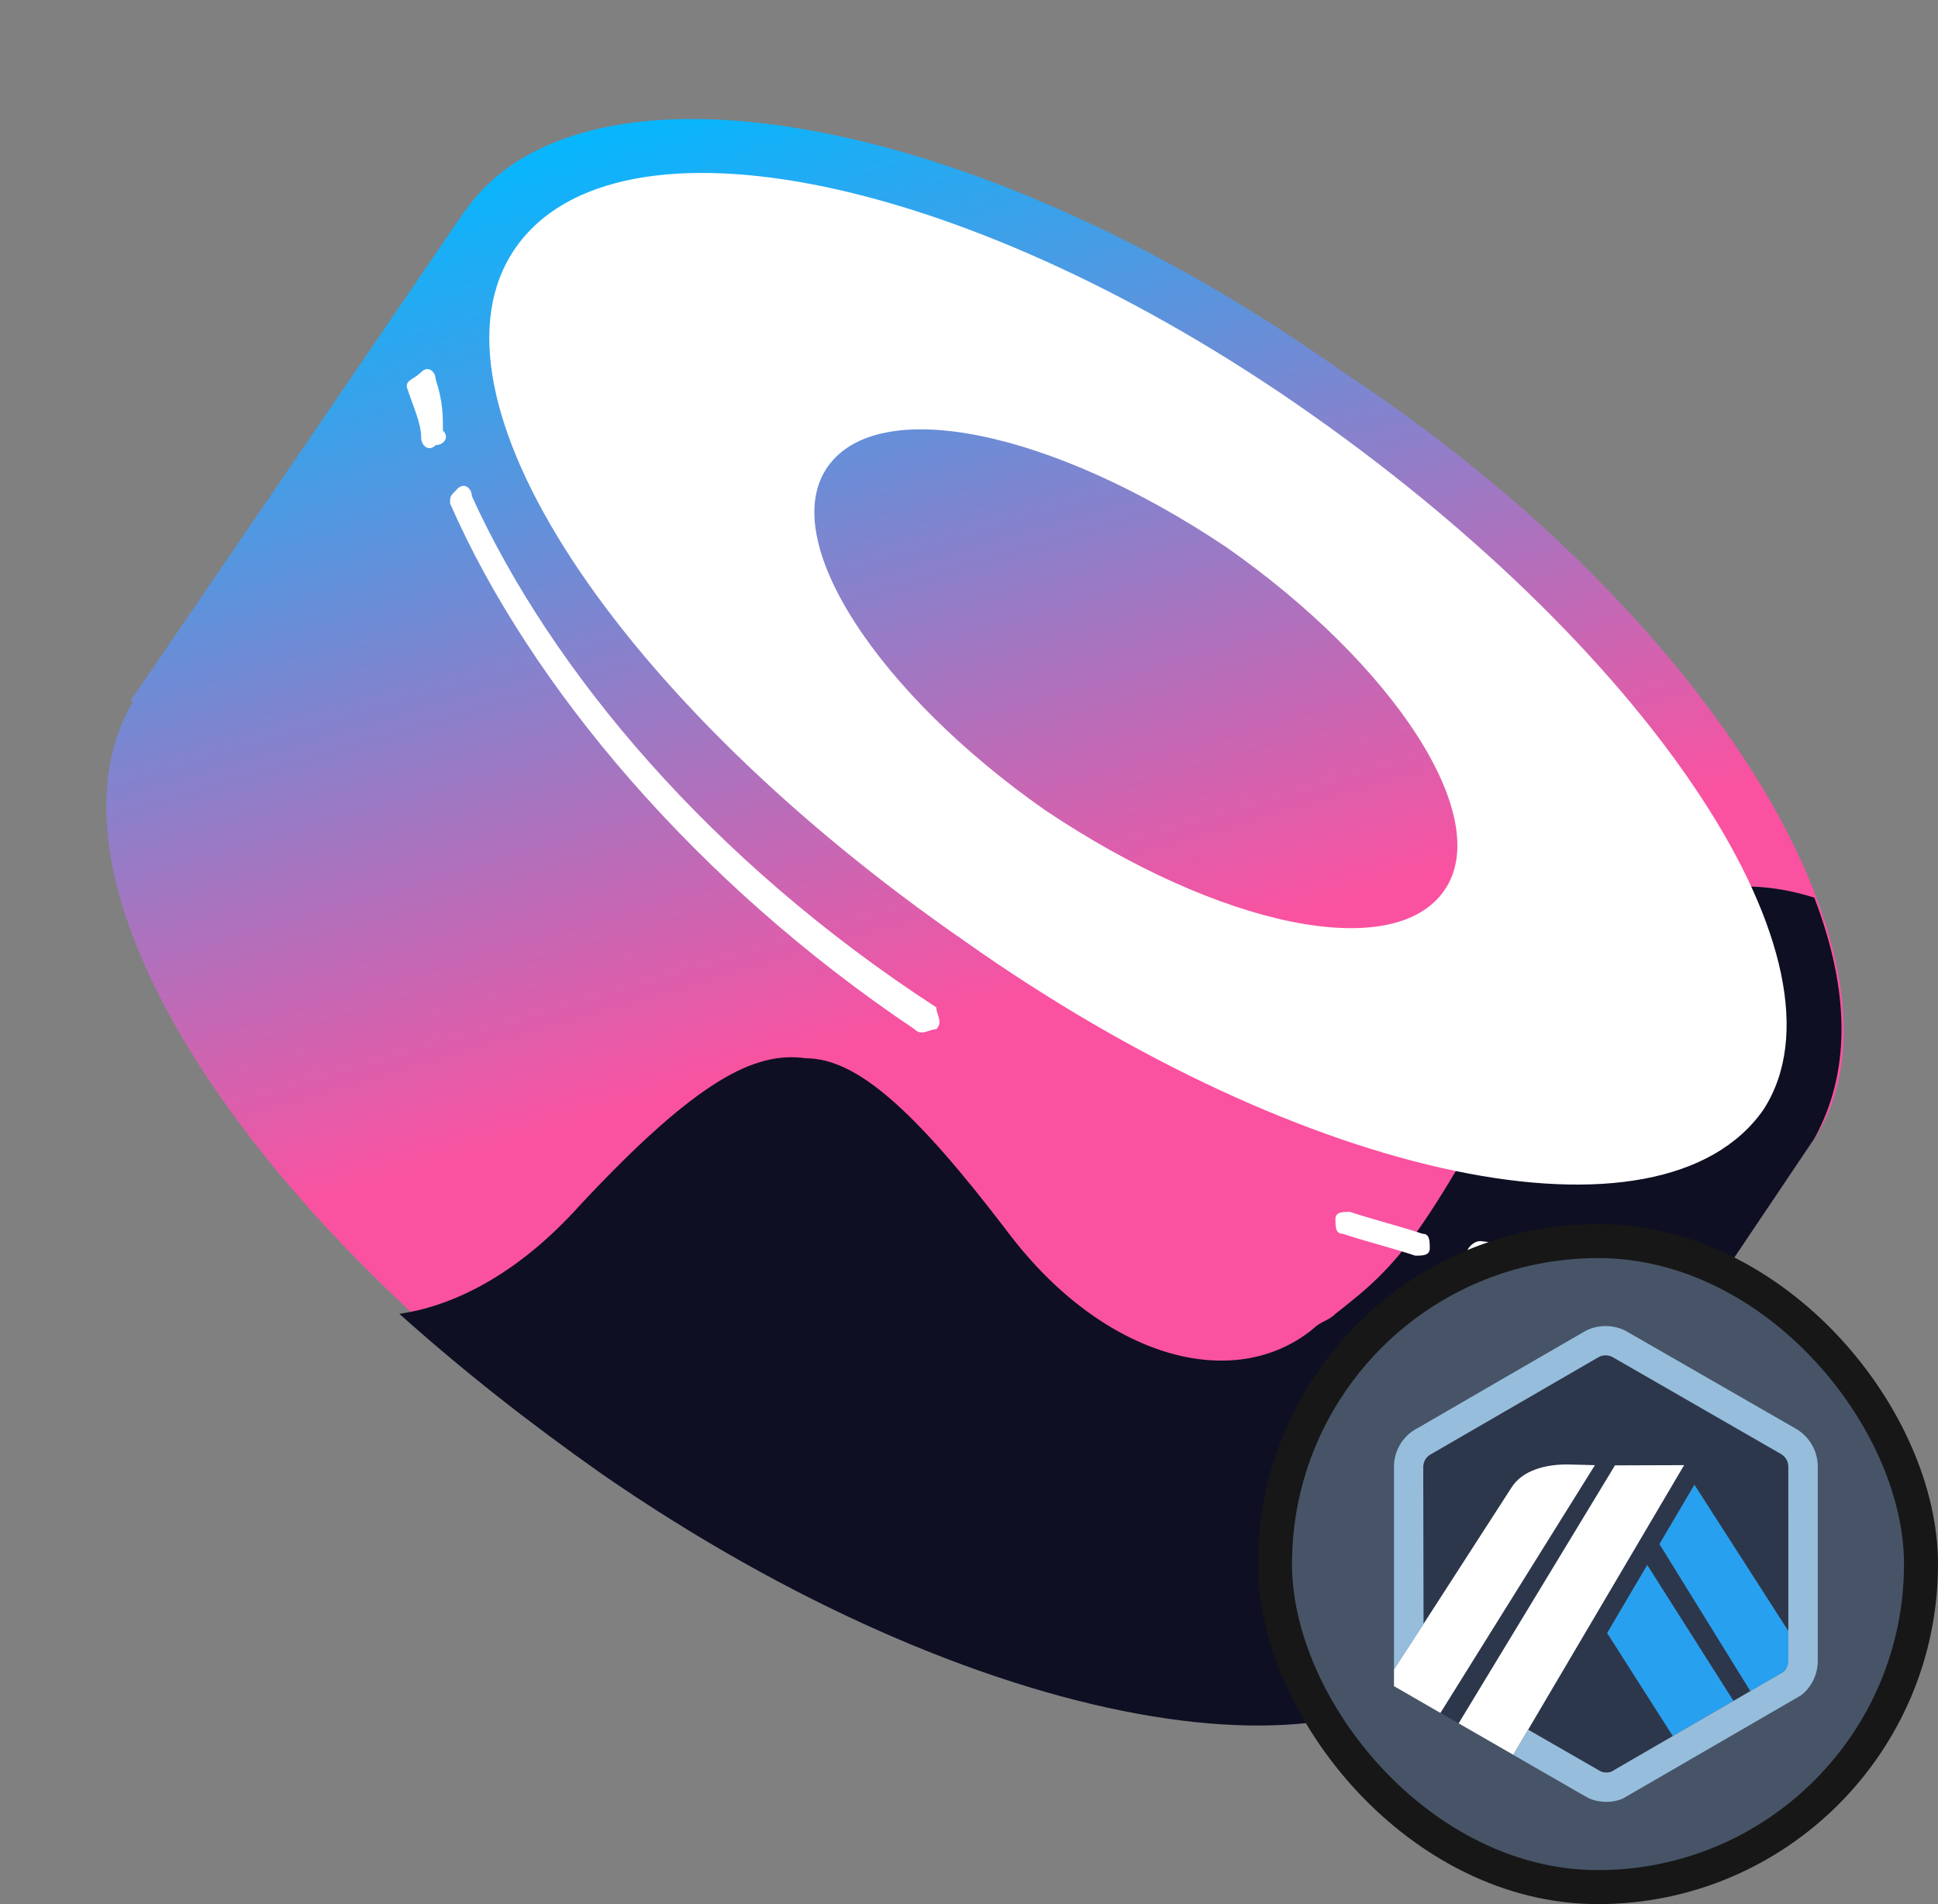 <svg width="57" height="56" viewBox="0 0 57 56" fill="none" xmlns="http://www.w3.org/2000/svg">
<rect x="0" y="0" width="57" height="56" fill="#808080" stroke="none"/>
<path d="M13.665 6.211L53.36 33.483L43.543 48.086L3.848 20.599L13.665 6.211Z" fill="url(#paint0_linear_7743_500387)"/>
<path d="M53.368 33.487C49.953 38.426 38.429 36.493 27.545 28.763C16.447 21.247 10.472 11.154 13.673 6.215C17.087 1.275 28.612 3.208 39.496 10.939C50.594 18.24 56.569 28.548 53.368 33.487Z" fill="url(#paint1_linear_7743_500387)"/>
<path d="M43.547 47.878C40.132 52.817 28.608 50.884 17.724 43.153C6.84 35.422 0.651 25.544 4.065 20.39C7.48 15.451 19.004 17.384 29.888 25.115C40.773 32.846 46.748 42.938 43.547 47.878Z" fill="url(#paint2_linear_7743_500387)"/>
<path d="M53.362 33.486L43.545 48.089C40.13 53.028 28.606 50.88 17.722 43.364C15.588 41.861 13.667 40.358 11.746 38.64C13.24 38.425 15.161 37.566 17.081 35.419C20.496 31.768 22.203 30.909 23.697 31.124C25.191 31.124 26.898 32.627 29.673 36.278C32.447 39.928 36.289 41.002 38.636 39.069C38.85 38.855 39.063 38.855 39.276 38.64C41.197 37.137 41.837 36.493 45.465 29.621C46.319 27.903 49.307 25.111 53.362 26.4C54.429 29.191 54.429 31.553 53.362 33.486Z" fill="#0E0F23"/>
<path fill-rule="evenodd" clip-rule="evenodd" d="M51.868 32.632C48.88 36.927 38.423 34.78 28.393 27.693C18.149 20.607 12.173 11.588 15.161 7.293C18.149 2.998 28.606 5.145 38.636 12.232C48.667 19.318 54.642 28.337 51.868 32.632ZM42.478 26.19C40.984 28.337 35.862 27.264 30.74 23.828C25.832 20.392 22.844 15.882 24.338 13.735C25.832 11.588 30.953 12.661 36.075 16.097C40.984 19.533 43.972 24.043 42.478 26.19Z" fill="white"/>
<path d="M12.815 11.159C12.815 10.944 12.601 10.73 12.388 10.944C12.174 11.159 11.961 11.159 11.961 11.374C12.174 12.018 12.388 12.448 12.388 12.877C12.388 13.092 12.601 13.307 12.815 13.092C13.028 13.092 13.241 12.877 13.028 12.662C13.028 12.233 13.028 11.803 12.815 11.159Z" fill="white"/>
<path d="M13.879 14.593C13.879 14.378 13.665 14.163 13.452 14.378C13.238 14.593 13.238 14.593 13.238 14.807C15.586 20.176 20.494 25.974 26.897 30.269C27.11 30.484 27.324 30.269 27.537 30.269C27.75 30.054 27.537 29.84 27.537 29.625C20.921 25.33 16.226 19.747 13.879 14.593Z" fill="white"/>
<path d="M39.704 35.641C39.491 35.641 39.277 35.641 39.277 35.855C39.277 36.07 39.277 36.285 39.491 36.285C40.131 36.5 40.985 36.714 41.625 36.929C41.838 36.929 42.052 36.929 42.052 36.714C42.052 36.5 42.052 36.285 41.838 36.285C41.198 36.07 40.344 35.855 39.704 35.641Z" fill="white"/>
<path d="M43.548 36.5C43.334 36.5 43.121 36.715 43.121 36.929C43.121 37.144 43.334 37.359 43.548 37.359C45.255 37.574 47.176 37.788 48.67 37.574C48.883 37.574 49.097 37.359 49.097 37.144C49.097 36.929 48.883 36.715 48.67 36.715C46.963 36.929 45.255 36.715 43.548 36.5Z" fill="white"/>
<rect x="37.5" y="36.5" width="19" height="19" rx="9.5" fill="#475467"/>
<path d="M48.807 45.411L49.835 43.667L52.605 47.981L52.606 48.809L52.597 43.112C52.59 42.973 52.516 42.845 52.398 42.77L47.412 39.902C47.295 39.845 47.147 39.845 47.031 39.904C47.015 39.912 47 39.92 46.986 39.929L46.969 39.94L42.128 42.745L42.109 42.754C42.085 42.765 42.061 42.779 42.038 42.795C41.946 42.861 41.885 42.959 41.865 43.068C41.863 43.084 41.86 43.101 41.859 43.118L41.867 47.761L44.447 43.762C44.772 43.232 45.479 43.061 46.136 43.07L46.907 43.091L42.364 50.377L42.9 50.685L47.498 43.098L49.53 43.091L44.944 50.869L46.855 51.968L47.083 52.099C47.18 52.139 47.294 52.141 47.391 52.106L52.448 49.175L51.481 49.735L48.807 45.411ZM49.199 51.058L47.269 48.028L48.447 46.029L50.982 50.024L49.199 51.058Z" fill="#2D374B"/>
<path d="M47.27 48.027L49.2 51.056L50.983 50.023L48.448 46.027L47.27 48.027Z" fill="#28A0F0"/>
<path d="M52.607 48.81L52.606 47.982L49.836 43.668L48.809 45.412L51.483 49.736L52.449 49.176C52.544 49.099 52.601 48.986 52.608 48.864L52.607 48.81Z" fill="#28A0F0"/>
<path d="M41 49.59L42.365 50.377L46.908 43.091L46.137 43.071C45.48 43.061 44.773 43.232 44.448 43.762L41.868 47.761L41 49.095V49.59H41Z" fill="white"/>
<path d="M49.532 43.09L47.5 43.097L42.902 50.684L44.509 51.609L44.946 50.868L49.532 43.09Z" fill="white"/>
<path d="M53.463 43.081C53.446 42.656 53.216 42.267 52.856 42.04L47.804 39.135C47.447 38.955 47.002 38.955 46.645 39.135C46.602 39.156 41.731 41.981 41.731 41.981C41.664 42.013 41.599 42.052 41.538 42.095C41.216 42.326 41.02 42.684 41 43.078V49.095L41.868 47.761L41.86 43.119C41.861 43.102 41.864 43.085 41.867 43.069C41.886 42.959 41.947 42.862 42.039 42.796C42.062 42.78 47.016 39.912 47.032 39.904C47.148 39.846 47.296 39.845 47.413 39.902L52.399 42.771C52.517 42.846 52.591 42.973 52.598 43.113V48.864C52.592 48.986 52.544 49.099 52.449 49.176L51.482 49.736L50.983 50.025L49.2 51.058L47.392 52.106C47.294 52.141 47.181 52.139 47.084 52.1L44.945 50.87L44.508 51.611L46.43 52.718C46.494 52.754 46.551 52.786 46.597 52.812C46.669 52.852 46.718 52.879 46.735 52.888C46.872 52.954 47.069 52.993 47.246 52.993C47.408 52.993 47.567 52.963 47.717 52.904L52.968 49.862C53.27 49.629 53.447 49.277 53.463 48.895V43.081Z" fill="#96BEDC"/>
<rect x="37.5" y="36.5" width="19" height="19" rx="9.5" stroke="#171717"/>
<defs>
<linearGradient id="paint0_linear_7743_500387" x1="21.442" y1="2.333" x2="29.405" y2="29.507" gradientUnits="userSpaceOnUse">
<stop stop-color="#03B8FF"/>
<stop offset="1" stop-color="#FA52A0"/>
</linearGradient>
<linearGradient id="paint1_linear_7743_500387" x1="27.933" y1="0.437" x2="35.896" y2="27.611" gradientUnits="userSpaceOnUse">
<stop stop-color="#03B8FF"/>
<stop offset="1" stop-color="#FA52A0"/>
</linearGradient>
<linearGradient id="paint2_linear_7743_500387" x1="14.983" y1="4.233" x2="22.946" y2="31.407" gradientUnits="userSpaceOnUse">
<stop stop-color="#03B8FF"/>
<stop offset="1" stop-color="#FA52A0"/>
</linearGradient>
</defs>
</svg>
